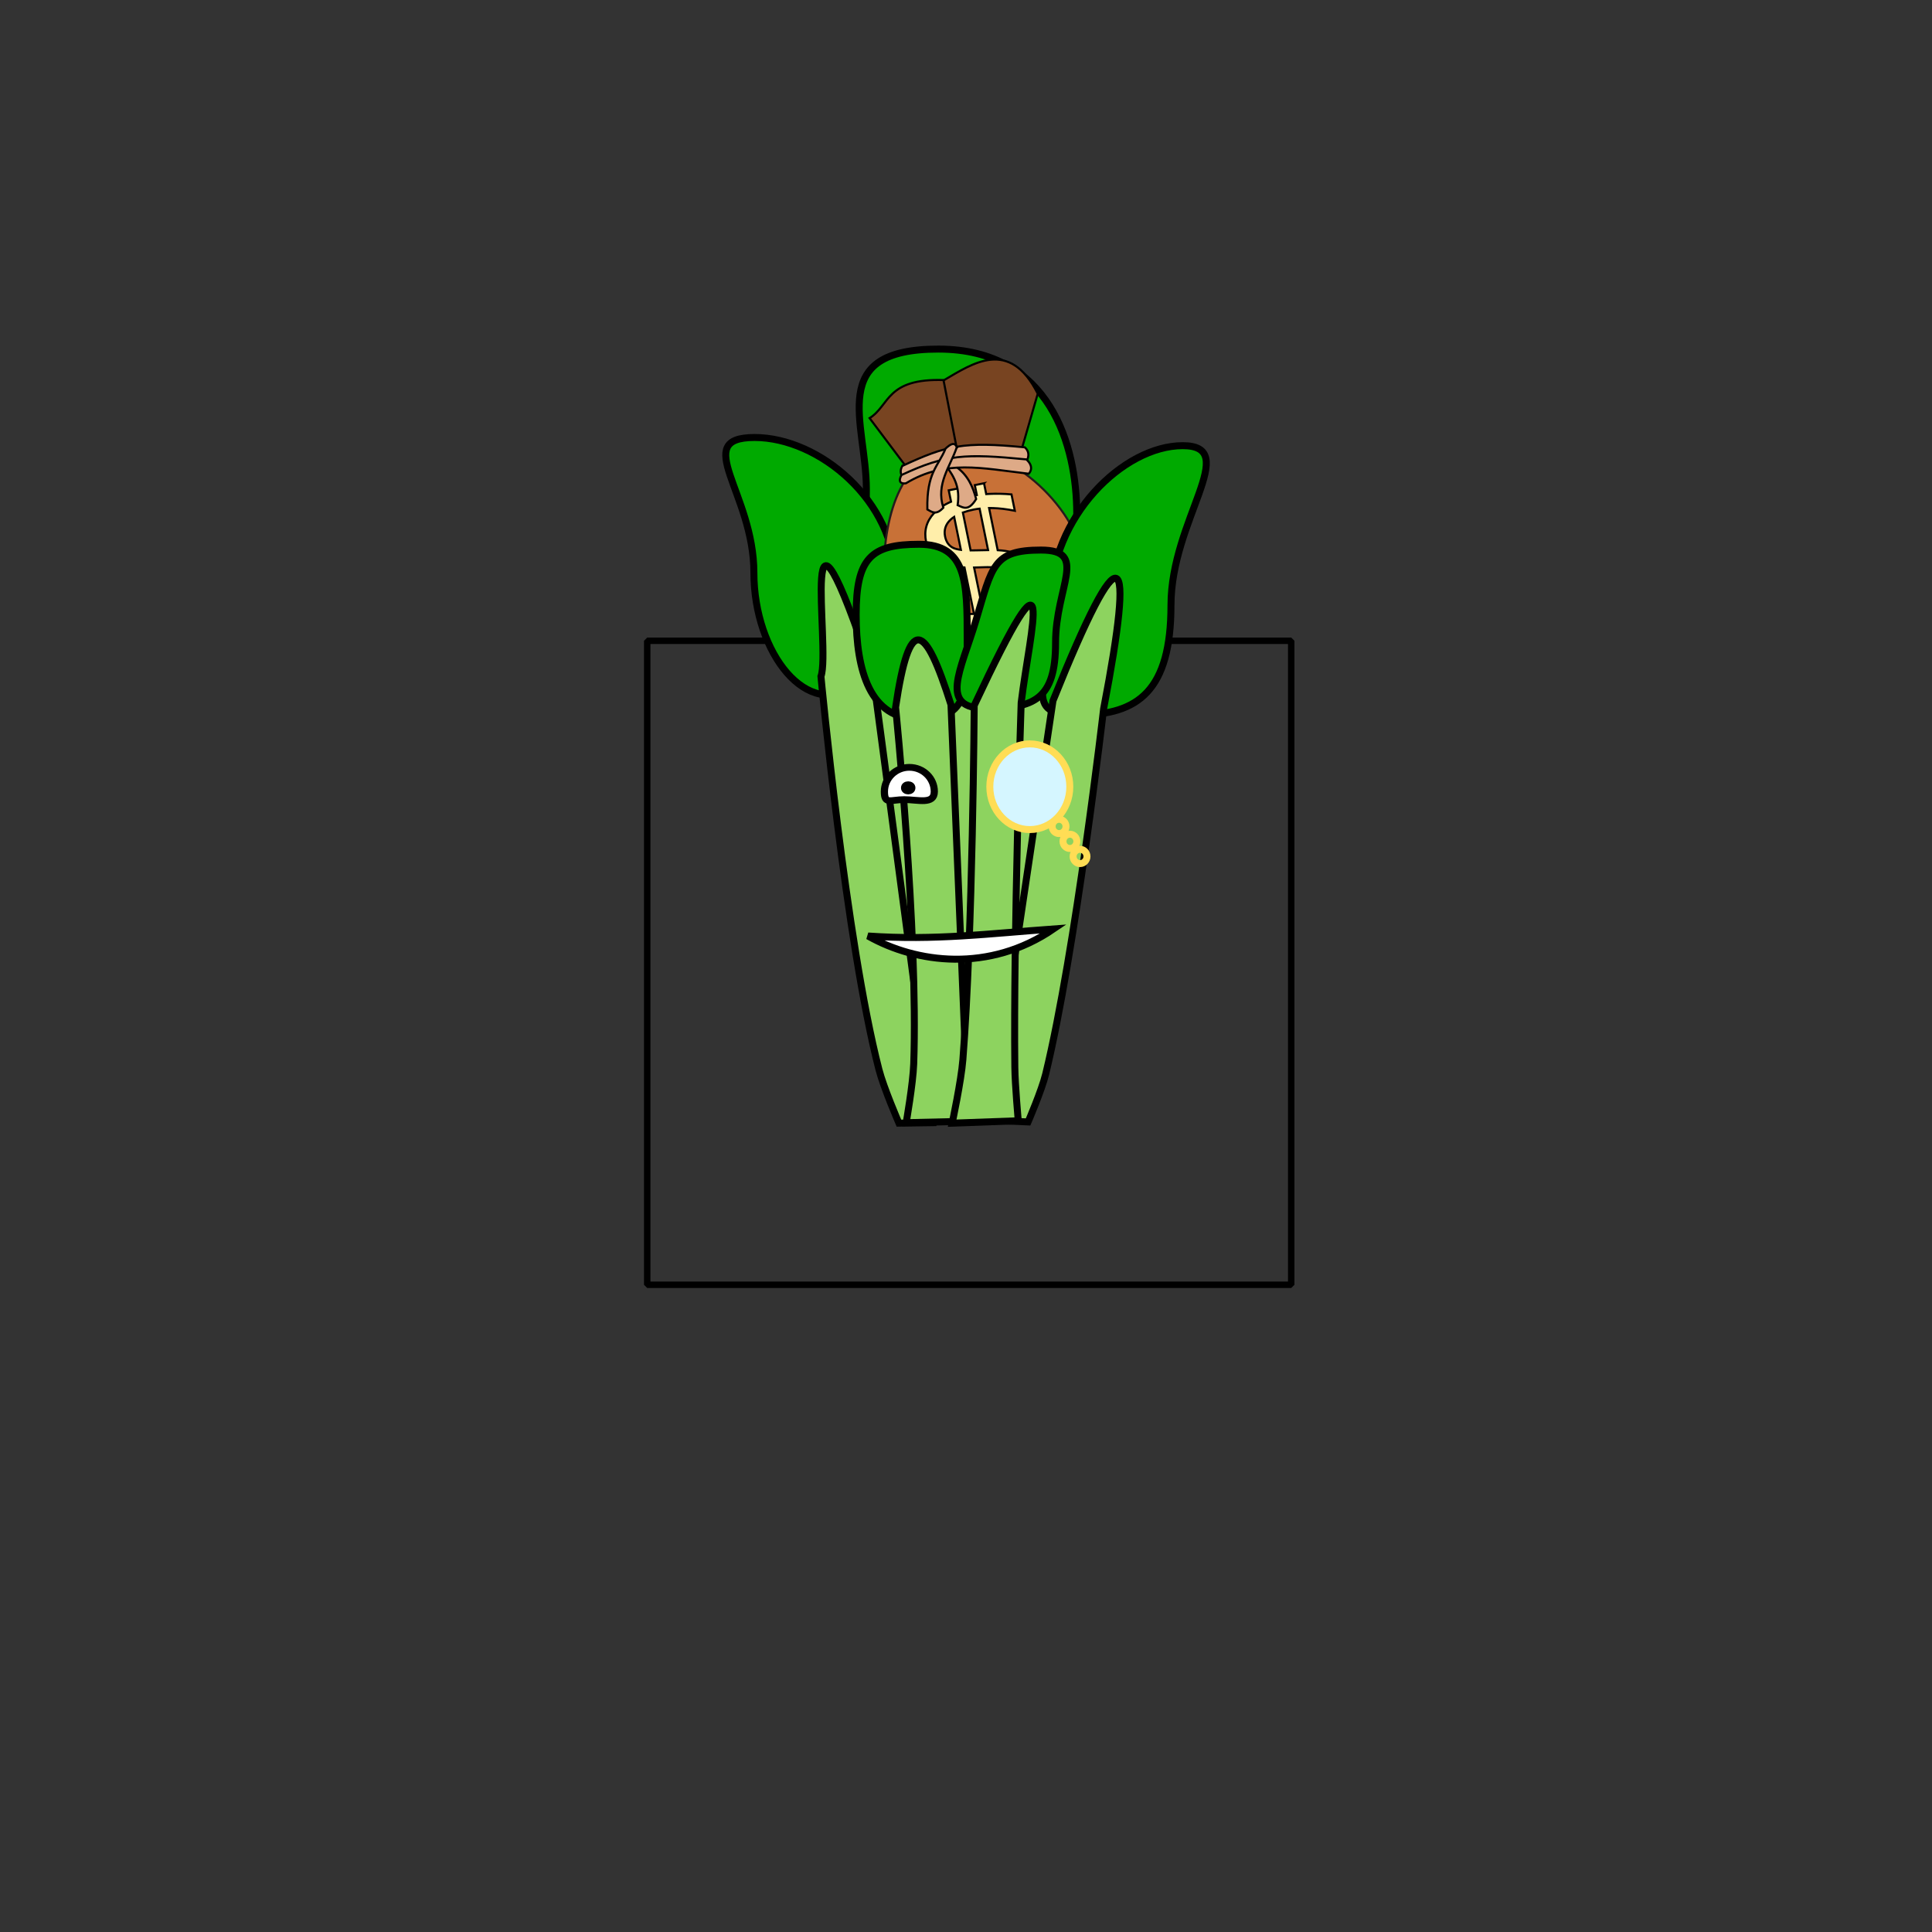 <?xml version="1.0" encoding="UTF-8" standalone="no"?>
<!-- Created with Inkscape (http://www.inkscape.org/) -->

<svg
   xmlns:dc="http://purl.org/dc/elements/1.1/"
   xmlns:cc="http://creativecommons.org/ns#"
   xmlns:rdf="http://www.w3.org/1999/02/22-rdf-syntax-ns#"
   xmlns:svg="http://www.w3.org/2000/svg"
   xmlns="http://www.w3.org/2000/svg"
   xmlns:sodipodi="http://sodipodi.sourceforge.net/DTD/sodipodi-0.dtd"
   xmlns:inkscape="http://www.inkscape.org/namespaces/inkscape"
   width="300"
   height="300"
   viewBox="0 0 300 300"
   id="svg4166"
   version="1.1"
   inkscape:version="0.91 r13725"
   sodipodi:docname="Celery.svg"
   inkscape:export-filename="C:\Users\Shep\Documents\GitHub\VelocidataGamejam2015.github.io\S_GreedyCelery.png"
   inkscape:export-xdpi="90"
   inkscape:export-ydpi="90">
  <rect x="0" y="0" width="300" height="300" fill="#333333" stroke="none"/>
  <defs
     id="defs4168" />
  <sodipodi:namedview
     id="base"
     pagecolor="#ffffff"
     bordercolor="#666666"
     borderopacity="1.0"
     inkscape:pageopacity="0.0"
     inkscape:pageshadow="2"
     inkscape:zoom="2.8"
     inkscape:cx="130.85062"
     inkscape:cy="159.53239"
     inkscape:document-units="px"
     inkscape:current-layer="layer1"
     showgrid="false"
     inkscape:window-width="1920"
     inkscape:window-height="1017"
     inkscape:window-x="-8"
     inkscape:window-y="-8"
     inkscape:window-maximized="1"
     units="px" />
  <g
     inkscape:groupmode="layer"
     id="layer8"
     inkscape:label="BoundingBox"
     sodipodi:insensitive="true"
     style="display:inline">
    <rect
       style="fill:none;fill-opacity:1;stroke:#000000;stroke-width:1;stroke-linejoin:bevel;stroke-miterlimit:4;stroke-dasharray:none;stroke-opacity:1"
       id="rect15863"
       width="100"
       height="100"
       x="100.5"
       y="851.862"
       transform="translate(0,-752.362)" />
  </g>
  <g
     inkscape:label="Layer 1"
     inkscape:groupmode="layer"
     id="layer1"
     transform="translate(0,-752.362)">
    <g
       id="g15867"
       transform="translate(-2.746,0)">
      <path
         inkscape:connector-curvature="0"
         id="path4868"
         d="m 133.648,852.295 37.657,3.802 -8.28,50.48 -19.622,-0.845 z"
         style="fill:#8dd35f;fill-opacity:1;fill-rule:evenodd;stroke:#000000;stroke-width:0.108px;stroke-linecap:butt;stroke-linejoin:miter;stroke-opacity:1" />
      <path
         sodipodi:nodetypes="sssss"
         inkscape:connector-curvature="0"
         id="path4835"
         d="m 169.943,832.124 c 0,10.324 0.552,7.921 -16.957,7.921 -17.508,0 -15.709,-1.399 -15.709,-11.722 0,-10.324 -6.336,-21.755 11.172,-21.755 17.508,0 21.494,15.233 21.494,25.557 z"
         style="fill:#00aa00;fill-opacity:1;stroke:#000000;stroke-width:1.083;stroke-linejoin:bevel;stroke-miterlimit:4;stroke-dasharray:none;stroke-opacity:1" />
      <path
         sodipodi:nodetypes="sssss"
         inkscape:connector-curvature="0"
         id="path4829"
         d="m 141.815,842.579 c 0,12.423 -0.227,11.775 -5.898,16.052 -7.788,5.874 -16.106,-4.896 -16.106,-17.32 0,-12.423 -9.909,-21.016 0.113,-21.016 10.023,0 21.891,9.86 21.891,22.283 z"
         style="fill:#00aa00;fill-opacity:1;stroke:#000000;stroke-width:1.083;stroke-linejoin:bevel;stroke-miterlimit:4;stroke-dasharray:none;stroke-opacity:1" />
      <path
         sodipodi:nodetypes="ccccc"
         inkscape:connector-curvature="0"
         id="path4722"
         d="m 139.849,920.493 c 3.228,1.709 5.131,1.039 7.018,0.635 l 0.642,5.601 -5.173,0.112 z"
         style="fill:#c6e9af;fill-rule:evenodd;stroke:#000000;stroke-width:0.108px;stroke-linecap:butt;stroke-linejoin:miter;stroke-opacity:1" />
      <path
         sodipodi:nodetypes="ccccc"
         inkscape:connector-curvature="0"
         id="path4724"
         d="m 144.421,919.895 c 3.471,0.684 6.487,0.162 9.424,-1.344 l 0,7.916 -10.346,0.224 z"
         style="fill:#c6e9af;fill-rule:evenodd;stroke:#000000;stroke-width:0.108px;stroke-linecap:butt;stroke-linejoin:miter;stroke-opacity:1" />
      <path
         sodipodi:nodetypes="ccccc"
         inkscape:connector-curvature="0"
         id="path4728"
         d="m 159.298,920.007 c 1.585,0.546 3.036,1.957 5.133,1.456 l -2.085,5.115 -3.288,-0.187 z"
         style="fill:#c6e9af;fill-rule:evenodd;stroke:#000000;stroke-width:0.108px;stroke-linecap:butt;stroke-linejoin:miter;stroke-opacity:1" />
      <path
         sodipodi:nodetypes="ccccc"
         inkscape:connector-curvature="0"
         id="path4726"
         d="m 151.759,920.381 c 2.87,0.185 5.143,1.175 8.702,0.261 l 0.441,5.638 -10.466,0.448 z"
         style="fill:#c6e9af;fill-rule:evenodd;stroke:#000000;stroke-width:0.108px;stroke-linecap:butt;stroke-linejoin:miter;stroke-opacity:1" />
      <path
         sodipodi:nodetypes="ccccc"
         inkscape:connector-curvature="0"
         id="path4730"
         d="m 142.215,926.541 c 6.731,-0.112 13.494,-0.224 20.331,-0.336 l -0.321,0.635 c -6.406,0.082 -13.056,0.066 -19.89,0.149 z"
         style="fill:#c87137;fill-rule:evenodd;stroke:#000000;stroke-width:0.108px;stroke-linecap:butt;stroke-linejoin:miter;stroke-opacity:1" />
      <g
         style="stroke-width:3.433;stroke-miterlimit:4;stroke-dasharray:none"
         transform="matrix(0.095,0,0,0.094,120.488,826.237)"
         id="g4819">
        <path
           style="fill:#c87137;fill-opacity:1;stroke:#241c1c;stroke-width:3.433;stroke-linejoin:bevel;stroke-miterlimit:4;stroke-dasharray:none;stroke-opacity:1"
           d="m 533.302,158.134 c 0,90.755 -73.727,128.733 -167.873,128.733 -94.145,0 -160.095,-39.164 -160.095,-129.919 0,-90.755 29.653,-201.108 123.798,-201.108 94.145,0 204.169,111.539 204.169,202.294 z"
           id="path4732"
           inkscape:connector-curvature="0"
           sodipodi:nodetypes="sssss" />
        <path
           style="fill:#784421;fill-rule:evenodd;stroke:#000000;stroke-width:3.433;stroke-linecap:butt;stroke-linejoin:miter;stroke-miterlimit:4;stroke-dasharray:none;stroke-opacity:1"
           d="M 250.404,-3.341 182.001,-95.179 c 33.21,-20.971 26.666,-66.241 121.853,-62.883 46.204,-27.182 106.792,-70.022 152.965,22.543 L 422.199,-14.451 c -40.703,-11.674 -72.224,-26.493 -92.353,-10.246 -18.929,-4.791 -28.213,5.617 -79.441,21.357 z"
           id="path4735"
           inkscape:connector-curvature="0"
           sodipodi:nodetypes="ccccccc" />
        <path
           style="fill:none;fill-rule:evenodd;stroke:#000000;stroke-width:3.433;stroke-linecap:butt;stroke-linejoin:miter;stroke-miterlimit:4;stroke-dasharray:none;stroke-opacity:1"
           d="m 302.558,-159.248 25.454,132.525"
           id="path4737"
           inkscape:connector-curvature="0"
           sodipodi:nodetypes="cc" />
        <path
           style="fill:#deaa87;fill-rule:evenodd;stroke:#000000;stroke-width:3.433;stroke-linecap:butt;stroke-linejoin:miter;stroke-miterlimit:4;stroke-dasharray:none;stroke-opacity:1"
           d="m 235.334,-16.129 c 72.71,-34.254 100.371,-40.672 200.43,-30.824 14.735,13.531 -3.458,31.628 -3.458,31.628 -78.538,-10.307 -123.931,-29.438 -187.898,22.925 0,0 -17.998,-6.851 -9.074,-23.73 z"
           id="path4739"
           inkscape:connector-curvature="0"
           sodipodi:nodetypes="ccccc" />
        <path
           inkscape:connector-curvature="0"
           style="font-style:normal;font-weight:normal;font-size:305.176px;line-height:125%;font-family:sans-serif;letter-spacing:0px;word-spacing:0px;fill:#ffeeaa;fill-opacity:1;stroke:#000000;stroke-width:3.433;stroke-linecap:butt;stroke-linejoin:miter;stroke-miterlimit:4;stroke-dasharray:none;stroke-opacity:1"
           d="m 369.008,12.402 -15.066,3.045 3.312,16.381 c -4.516,0.618 -8.972,1.364 -13.363,2.252 -4.968,1.005 -9.68,2.174 -14.15,3.494 l -3.348,-16.557 -15.066,3.047 3.795,18.771 c -11.447,4.967 -20.752,11.293 -27.891,18.992 -12.29,13.345 -16.604,29.078 -12.939,47.199 3.165,15.65 10.868,26.81 23.107,33.48 9.561,5.211 22.801,8.188 39.688,8.953 l 15.533,76.818 c -4.691,0.166 -9.456,0.111 -14.297,-0.164 -12.872,-0.732 -26.317,-2.967 -40.336,-6.705 l 5.773,28.555 c 14.13,1.62 27.582,2.282 40.354,1.986 4.503,-0.111 8.881,-0.346 13.152,-0.689 l 4.055,20.053 15.068,-3.047 -3.805,-18.816 c 2.479,-0.393 4.923,-0.822 7.312,-1.305 7.187,-1.453 13.876,-3.135 20.078,-5.039 l 3.961,19.59 15.066,-3.047 -4.416,-21.844 c 11.861,-5.044 21.338,-11.179 28.396,-18.422 13.052,-13.309 17.571,-29.894 13.555,-49.754 -3.368,-16.657 -11.645,-28.796 -24.832,-36.418 -10.127,-5.978 -23.586,-9.395 -40.348,-10.275 L 377.285,53.336 c 2.012,-0.018 4.038,-0.009 6.092,0.053 11.066,0.335 23.065,1.815 35.996,4.439 L 413.904,30.783 c -12.513,-1.09 -24.591,-1.363 -36.234,-0.818 -1.693,0.079 -3.374,0.183 -5.051,0.297 l -3.611,-17.859 z m -7.207,41.914 13.85,68.494 -19.561,0.4 c -3.194,0.115 -6.155,0.142 -9.006,0.129 L 334.43,60.76 c 5.214,-1.94 11.072,-3.57 17.586,-4.887 3.195,-0.646 6.461,-1.156 9.785,-1.557 z m -41.613,13.572 11.025,54.529 c -5.189,-0.694 -9.353,-1.768 -12.49,-3.227 -7.056,-3.432 -11.5,-9.678 -13.332,-18.738 -2.184,-10.8 0.742,-20.062 8.777,-27.783 1.786,-1.699 3.802,-3.288 6.02,-4.781 z m 54.766,83.086 c 2.222,-0.013 4.353,0.023 6.412,0.1 l 13.918,68.828 c -5.83,2.305 -12.468,4.218 -19.939,5.729 -2.417,0.489 -4.861,0.896 -7.322,1.254 l -15.23,-75.312 19.111,-0.551 c 1.033,-0.024 2.051,-0.041 3.051,-0.047 z m 22.467,1.939 c 4.442,0.957 8.25,2.263 11.406,3.93 8.192,4.25 13.304,11.409 15.34,21.477 2.332,11.532 -0.741,21.393 -9.221,29.586 -1.65,1.594 -3.485,3.098 -5.492,4.52 l -12.033,-59.512 z"
           id="text4780" />
        <path
           style="fill:#deaa87;fill-rule:evenodd;stroke:#000000;stroke-width:3.433;stroke-linecap:butt;stroke-linejoin:miter;stroke-miterlimit:4;stroke-dasharray:none;stroke-opacity:1"
           d="m 324.061,-14.374 c 18.615,13.664 26.811,32.529 32.082,52.855 -12.566,20.779 -21.222,14.121 -30.249,10.068 3.756,-27.182 -3.174,-44.562 -20.624,-67.117 z"
           id="path4760"
           inkscape:connector-curvature="0"
           sodipodi:nodetypes="ccccc" />
        <path
           sodipodi:nodetypes="ccccc"
           inkscape:connector-curvature="0"
           id="path4756"
           d="M 234.124,-1.217 C 306.834,-35.472 338.161,-36.856 438.22,-27.007 452.955,-13.476 442.096,-3.35 442.096,-3.35 363.645,-12.539 306.329,-27.136 241.365,12.445 c 0,0 -16.165,3.217 -7.241,-13.662 z"
           style="fill:#deaa87;fill-rule:evenodd;stroke:#000000;stroke-width:3.433;stroke-linecap:butt;stroke-linejoin:miter;stroke-miterlimit:4;stroke-dasharray:none;stroke-opacity:1" />
        <path
           style="fill:#deaa87;fill-rule:evenodd;stroke:#000000;stroke-width:3.433;stroke-linecap:butt;stroke-linejoin:miter;stroke-miterlimit:4;stroke-dasharray:none;stroke-opacity:1"
           d="m 324.519,-47.094 c -3.693,-8.999 -9.751,-5.683 -18.333,2.097 -12.056,29.93 -31.098,39.148 -29.791,100.676 7.359,3.961 14.066,10.308 26.124,-2.936 -12.482,-39.324 11.191,-67.618 21.999,-99.837 z"
           id="path4758"
           inkscape:connector-curvature="0"
           sodipodi:nodetypes="ccccc" />
      </g>
      <path
         sodipodi:nodetypes="sssss"
         inkscape:connector-curvature="0"
         id="path4831"
         d="m 184.575,846.328 c 0,13.269 -5.083,17.056 -14.291,17.056 -9.208,0 -4.423,-4.209 -4.423,-17.478 0,-13.269 11.321,-24.342 20.53,-24.342 9.208,0 -1.815,11.496 -1.815,24.765 z"
         style="fill:#00aa00;fill-opacity:1;stroke:#000000;stroke-width:1.083;stroke-linejoin:bevel;stroke-miterlimit:4;stroke-dasharray:none;stroke-opacity:1" />
      <path
         sodipodi:nodetypes="cccscccscccc"
         inkscape:connector-curvature="0"
         id="path4714"
         d="m 156.531,926.317 9.722,-65.145 c 10.833,-26.929 12.748,-24.161 7.86,1.269 0,0 -4.348,37.581 -8.992,56.688 -0.622,2.559 -2.735,7.448 -2.735,7.448 z m -14.196,0.448 c 0,0 -2.369,-5.464 -3.105,-8.319 -5.147,-19.976 -9.006,-61.054 -9.006,-61.054 1.586,-4.308 -4.02,-36.433 8.1,0 l 9.223,69.299 z"
         style="fill:#8dd35f;fill-rule:evenodd;stroke:#000000;stroke-width:1.083;stroke-linecap:butt;stroke-linejoin:miter;stroke-miterlimit:4;stroke-dasharray:none;stroke-opacity:1" />
      <path
         sodipodi:nodetypes="sssss"
         inkscape:connector-curvature="0"
         id="path4833"
         d="m 152.93,851.608 c 0,8.778 -0.145,12.409 -7.599,12.409 -7.454,0 -9.641,-7.433 -9.641,-16.211 0,-8.778 2.3,-10.93 9.754,-10.93 7.454,0 7.486,5.954 7.486,14.732 z"
         style="fill:#00aa00;fill-opacity:1;stroke:#000000;stroke-width:1.083;stroke-linejoin:bevel;stroke-miterlimit:4;stroke-dasharray:none;stroke-opacity:1" />
      <path
         sodipodi:nodetypes="ccccsc"
         inkscape:connector-curvature="0"
         id="path4716"
         d="m 141.813,862.186 c 2.173,-14.565 4.538,-13.192 8.6,-0.399 l 2.669,64.68 -9.624,0.224 c 0,0 1.061,-6.055 1.169,-9.113 0.724,-20.453 -2.814,-55.392 -2.814,-55.392 z"
         style="fill:#8dd35f;fill-rule:evenodd;stroke:#000000;stroke-width:1.083;stroke-linecap:butt;stroke-linejoin:miter;stroke-miterlimit:4;stroke-dasharray:none;stroke-opacity:1" />
      <path
         sodipodi:nodetypes="sssss"
         inkscape:connector-curvature="0"
         id="path4833-1"
         d="m 166.654,852.189 c 0,8.778 -3.321,10.191 -10.775,10.191 -7.454,0 -3.97,-5.743 -1.588,-13.676 2.538,-8.454 2.64,-10.93 10.095,-10.93 7.454,0 2.268,5.637 2.268,14.415 z"
         style="fill:#00aa00;fill-opacity:1;stroke:#000000;stroke-width:1.083;stroke-linejoin:bevel;stroke-miterlimit:4;stroke-dasharray:none;stroke-opacity:1" />
      <path
         sodipodi:nodetypes="ccsccsc"
         inkscape:connector-curvature="0"
         id="path4718"
         d="m 154.021,861.897 c 13.129,-27.985 8.704,-11.971 7.292,-0.422 0,0 -1.218,36.572 -0.984,56.621 0.032,2.77 0.534,8.297 0.534,8.297 l -10.266,0.373 c 0,0 1.403,-6.54 1.664,-9.857 1.539,-19.588 1.761,-55.012 1.761,-55.012 z"
         style="fill:#8dd35f;fill-rule:evenodd;stroke:#000000;stroke-width:1.083;stroke-linecap:butt;stroke-linejoin:miter;stroke-miterlimit:4;stroke-dasharray:none;stroke-opacity:1" />
      <path
         sodipodi:nodetypes="ccc"
         inkscape:connector-curvature="0"
         id="path4872"
         d="m 137.534,897.703 c 7.495,4.237 18.804,5.737 28.814,-1.098 -10.092,0.723 -18.404,1.819 -28.814,1.098 z"
         style="fill:#ffffff;fill-rule:evenodd;stroke:#000000;stroke-width:1.083;stroke-linecap:butt;stroke-linejoin:miter;stroke-miterlimit:4;stroke-dasharray:none;stroke-opacity:1" />
      <g
         transform="matrix(0.112,0,0,0.105,109.132,825.927)"
         id="g4931">
        <path
           style="fill:#ffffff;fill-opacity:1;stroke:#000000;stroke-width:10;stroke-linejoin:bevel;stroke-miterlimit:4;stroke-dasharray:none;stroke-opacity:1"
           d="m 345.472,470.009 c 0,19.805 -22.51,11.892 -41.618,11.892 -19.108,0 -27.577,7.914 -27.577,-11.892 0,-19.805 15.49,-35.86 34.598,-35.86 19.108,0 34.598,16.055 34.598,35.86 z"
           id="path4874"
           inkscape:connector-curvature="0"
           sodipodi:nodetypes="sssss" />
        <ellipse
           style="fill:#ffffff;fill-opacity:1;stroke:#000000;stroke-width:10;stroke-linejoin:bevel;stroke-miterlimit:4;stroke-dasharray:none;stroke-opacity:1"
           id="path4892-6"
           cx="309.286"
           cy="464.505"
           rx="5"
           ry="4.643" />
      </g>
      <g
         transform="matrix(0.112,0,0,0.105,109.132,826.453)"
         id="g4927">
        <path
           style="fill:#ffffff;fill-opacity:1;stroke:#000000;stroke-width:10;stroke-linejoin:bevel;stroke-miterlimit:4;stroke-dasharray:none;stroke-opacity:1"
           d="m 434.688,464.977 c 0,19.805 22.51,11.892 41.618,11.892 19.108,0 27.577,7.914 27.577,-11.892 0,-19.805 -15.49,-35.86 -34.598,-35.86 -19.108,0 -34.598,16.055 -34.598,35.86 z"
           id="path4874-1"
           inkscape:connector-curvature="0"
           sodipodi:nodetypes="sssss" />
        <ellipse
           style="fill:#ffffff;fill-opacity:1;stroke:#000000;stroke-width:10;stroke-linejoin:bevel;stroke-miterlimit:4;stroke-dasharray:none;stroke-opacity:1"
           id="path4892-6-1"
           cx="-470.874"
           cy="459.473"
           rx="5"
           ry="4.643"
           transform="scale(-1,1)" />
      </g>
      <ellipse
         ry="6.653"
         rx="6.21"
         cy="874.525"
         cx="162.656"
         id="path4937"
         style="fill:#d5f6ff;fill-opacity:1;stroke:#ffdd55;stroke-width:1.083;stroke-linejoin:bevel;stroke-miterlimit:4;stroke-dasharray:none;stroke-opacity:1" />
      <ellipse
         ry="1.109"
         rx="1.078"
         cy="885.35"
         cx="170.454"
         id="path4943"
         style="fill:none;fill-opacity:1;stroke:#ffdd55;stroke-width:1.083;stroke-linejoin:bevel;stroke-miterlimit:4;stroke-dasharray:none;stroke-opacity:1" />
      <ellipse
         ry="1.109"
         rx="1.078"
         cy="883.006"
         cx="168.882"
         id="path4943-5"
         style="fill:none;fill-opacity:1;stroke:#ffdd55;stroke-width:1.083;stroke-linejoin:bevel;stroke-miterlimit:4;stroke-dasharray:none;stroke-opacity:1" />
      <ellipse
         ry="1.109"
         rx="1.078"
         cy="880.691"
         cx="167.198"
         id="path4943-7"
         style="fill:none;fill-opacity:1;stroke:#ffdd55;stroke-width:1.083;stroke-linejoin:bevel;stroke-miterlimit:4;stroke-dasharray:none;stroke-opacity:1" />
    </g>
  </g>
</svg>
